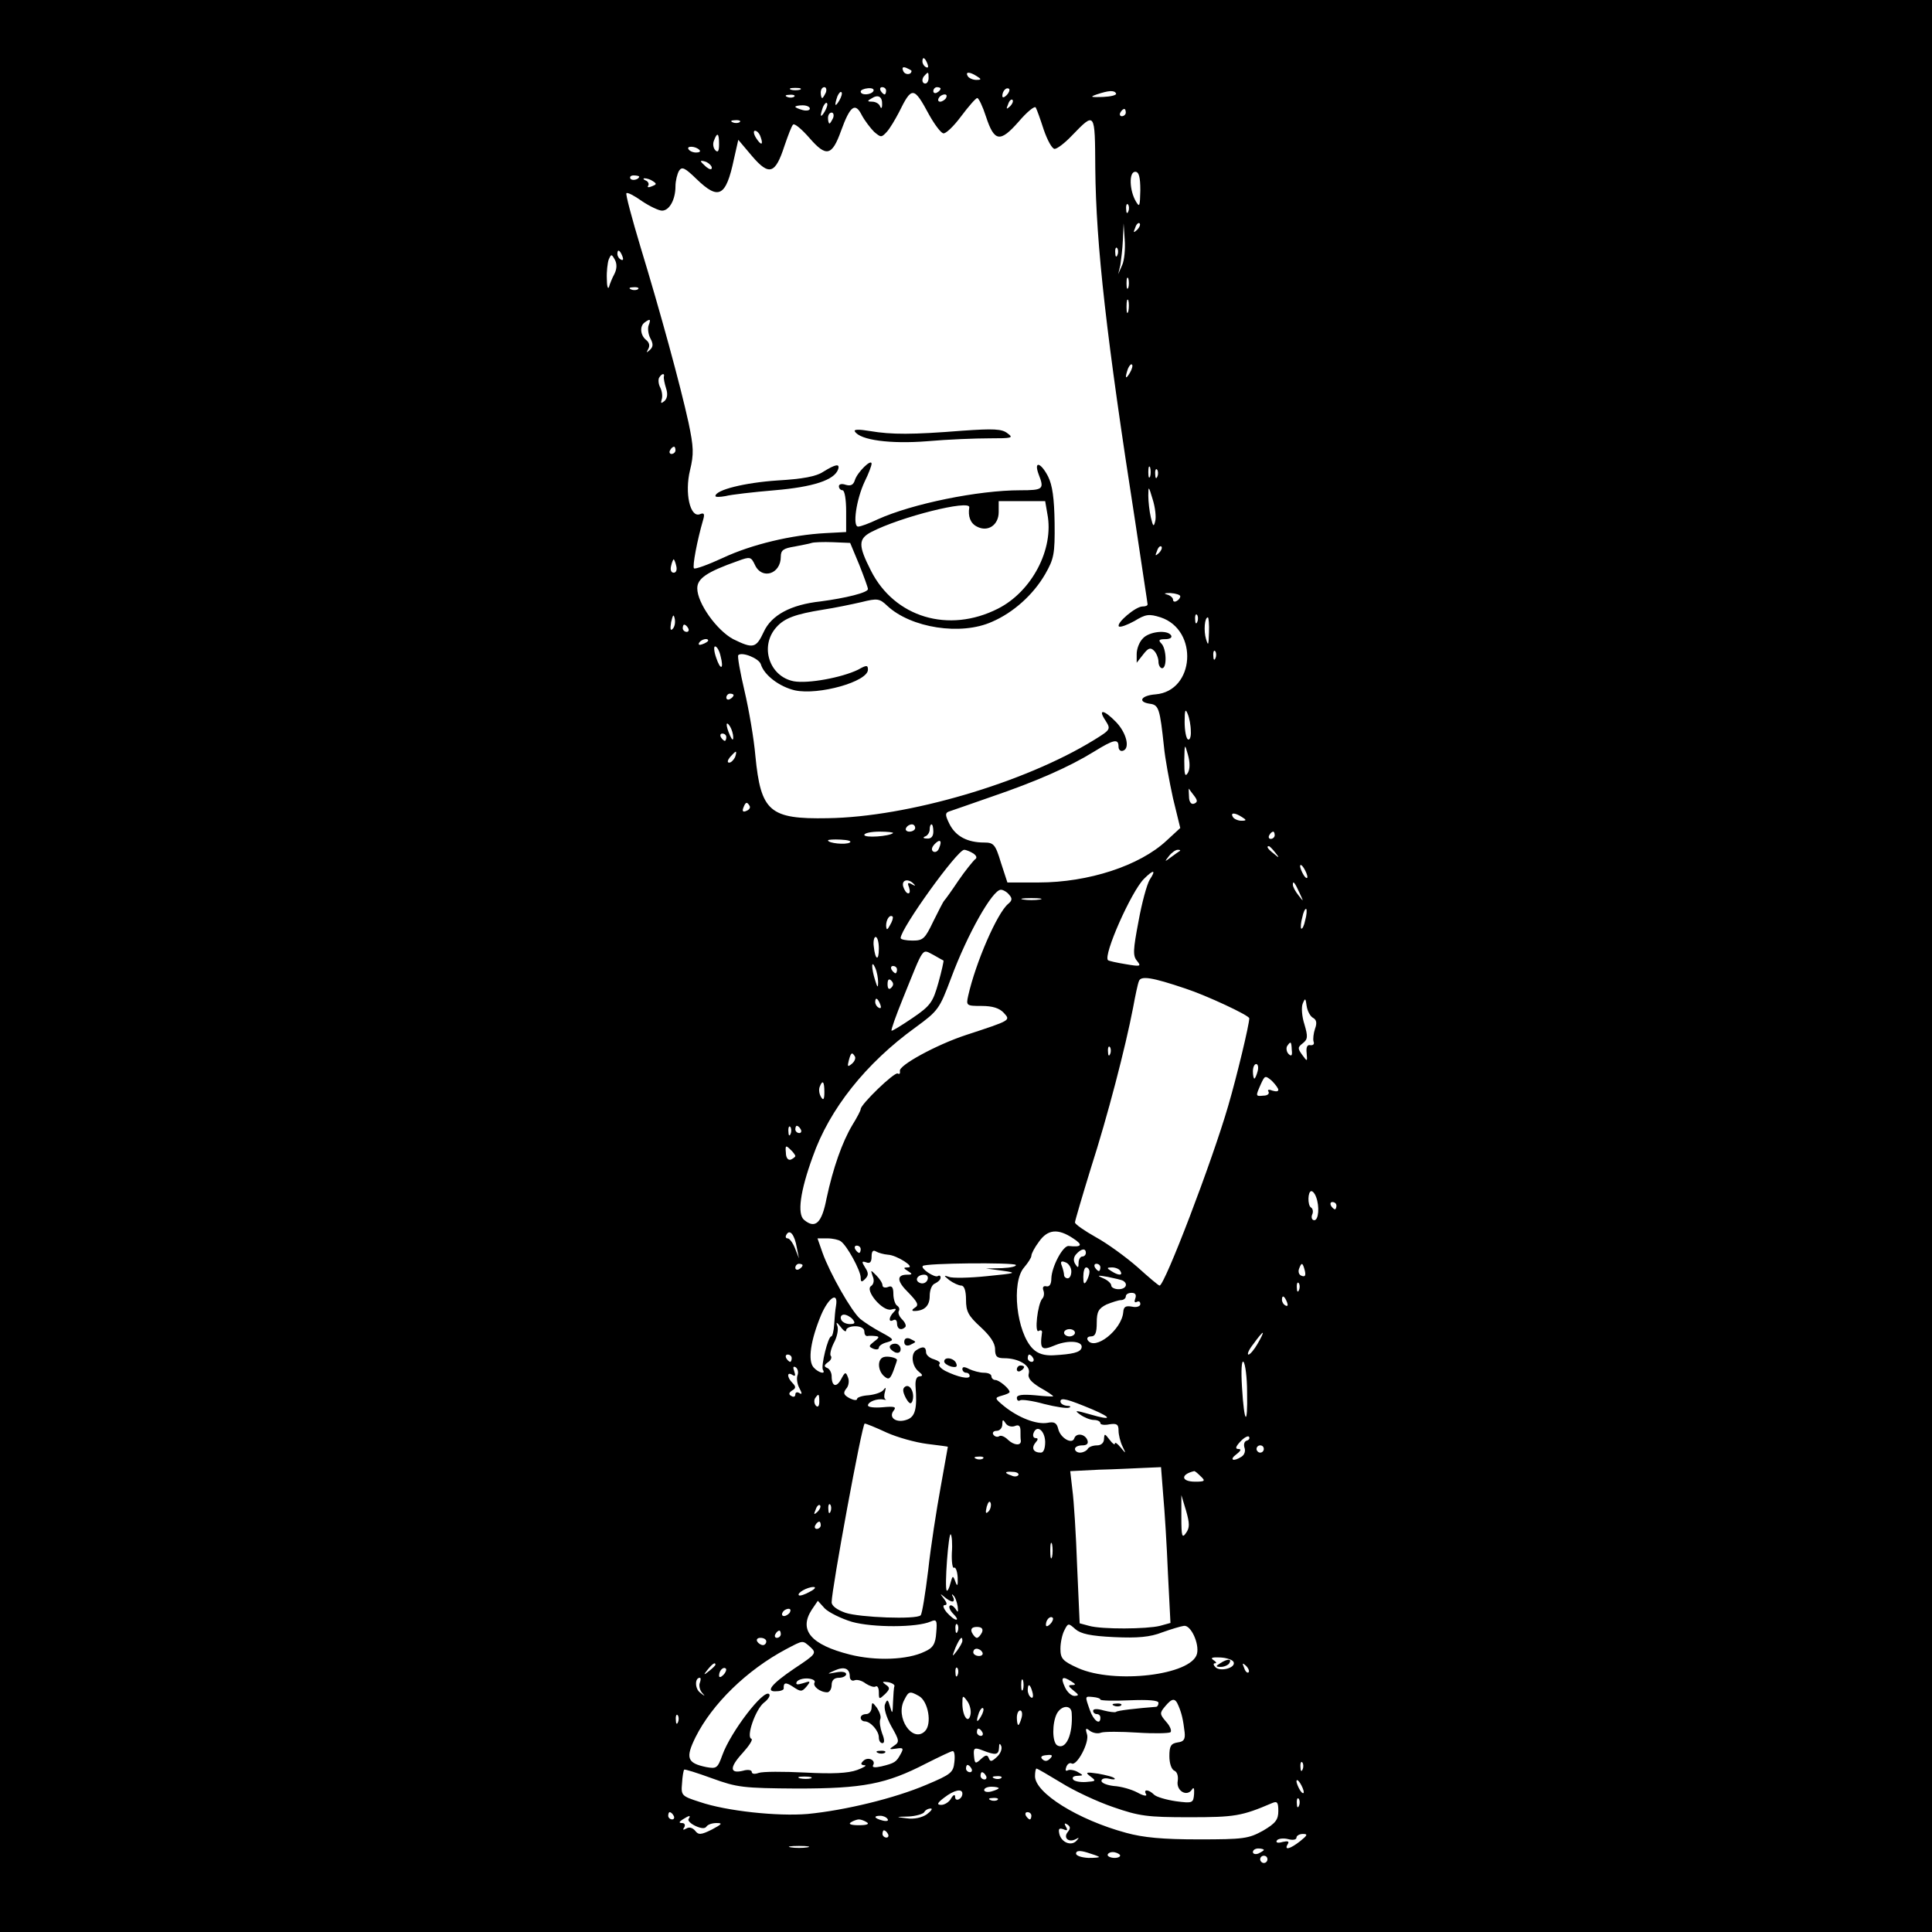 <?xml version="1.0" standalone="no"?>
<!DOCTYPE svg PUBLIC "-//W3C//DTD SVG 20010904//EN"
 "http://www.w3.org/TR/2001/REC-SVG-20010904/DTD/svg10.dtd">
<svg version="1.0" xmlns="http://www.w3.org/2000/svg"
 width="532pt" height="532pt" viewBox="0 0 532 532"
 preserveAspectRatio="xMidYMid meet">
<g transform="translate(0,532) scale(0.1,-0.1)"
fill="#000000" stroke="none">
<path d="M0 2660 l0 -2660 2660 0 2660 0 0 2660 0 2660 -2660 0 -2660 0 0
-2660z m2554 2484 c3 -8 2 -12 -4 -9 -6 3 -10 10 -10 16 0 14 7 11 14 -7z
m-44 -19 c0 -12 -19 -12 -23 0 -4 9 -1 12 9 8 7 -3 14 -7 14 -8z m47 -20 c0
-8 -4 -15 -9 -15 -10 0 -11 14 -1 23 9 10 10 9 10 -8z m133 5 c13 -8 13 -10
-2 -10 -9 0 -20 5 -23 10 -8 13 5 13 25 0z m-487 -37 c-7 -2 -19 -2 -25 0 -7
3 -2 5 12 5 14 0 19 -2 13 -5z m71 -8 c-4 -8 -8 -15 -10 -15 -2 0 -4 7 -4 15
0 8 4 15 10 15 5 0 7 -7 4 -15z m131 4 c-7 -11 -35 -12 -35 -1 0 4 9 8 20 9
11 1 18 -2 15 -8z m35 1 c0 -5 -2 -10 -4 -10 -3 0 -8 5 -11 10 -3 6 -1 10 4
10 6 0 11 -4 11 -10z m150 6 c0 -3 -4 -8 -10 -11 -5 -3 -10 -1 -10 4 0 6 5 11
10 11 6 0 10 -2 10 -4z m182 -18 c-7 -7 -12 -8 -12 -2 0 6 3 14 7 17 3 4 9 5
12 2 2 -3 -1 -11 -7 -17z m-461 -15 c-12 -20 -14 -14 -5 12 4 9 9 14 11 11 3
-2 0 -13 -6 -23z m248 -40 c14 -25 31 -48 38 -50 6 -3 29 19 49 46 21 28 41
51 45 51 4 0 15 -23 24 -51 23 -70 39 -72 90 -14 23 27 44 44 47 39 3 -5 13
-33 22 -61 10 -29 23 -53 30 -53 7 0 28 16 47 36 65 67 64 68 65 -90 2 -211
31 -467 110 -973 18 -122 34 -224 34 -227 0 -4 -6 -6 -14 -6 -19 0 -73 -46
-65 -55 4 -3 23 4 43 15 31 19 40 20 72 10 105 -35 94 -203 -14 -212 -40 -3
-51 -21 -15 -26 24 -3 27 -15 38 -117 3 -33 15 -97 25 -143 l20 -82 -38 -35
c-74 -69 -215 -115 -352 -115 l-86 0 -18 55 c-15 50 -20 55 -46 55 -46 0 -78
17 -95 50 -12 24 -13 31 -3 35 7 2 60 21 118 41 123 42 214 82 282 124 55 34
68 37 68 14 0 -9 6 -14 13 -11 19 7 9 49 -20 79 -33 34 -51 37 -29 4 15 -24
15 -25 -32 -54 -192 -118 -513 -212 -733 -215 -160 -3 -184 18 -199 172 -4 47
-18 128 -30 179 -12 51 -20 96 -17 98 10 10 57 -9 62 -25 9 -30 51 -62 94 -72
65 -14 201 24 201 57 0 13 -4 13 -27 0 -45 -22 -138 -39 -177 -32 -68 13 -95
97 -48 149 22 25 53 36 127 48 33 5 81 15 107 21 44 11 50 10 71 -10 65 -61
203 -83 289 -44 58 25 113 74 146 131 24 42 27 55 26 141 -1 68 -6 104 -18
128 -20 39 -40 44 -26 6 16 -41 13 -44 -51 -44 -115 0 -297 -37 -392 -80 -23
-11 -47 -20 -54 -20 -16 0 -5 75 18 124 11 22 19 44 19 49 0 15 -39 -23 -46
-45 -4 -13 -11 -17 -25 -13 -11 4 -19 2 -19 -4 0 -6 5 -11 10 -11 6 0 10 -26
10 -58 l0 -57 -57 -3 c-93 -5 -203 -31 -282 -68 -41 -19 -77 -32 -80 -29 -5 5
9 78 25 133 5 17 3 21 -9 16 -27 -10 -42 59 -27 121 11 45 10 64 -4 131 -23
105 -78 306 -132 483 -24 80 -42 147 -39 149 3 3 22 -7 43 -22 21 -14 46 -26
55 -26 20 0 37 30 37 67 0 15 5 35 10 43 8 12 16 8 48 -23 61 -59 81 -49 103
55 l12 53 38 -45 c47 -55 64 -49 89 28 10 29 20 56 24 59 4 4 24 -13 45 -37
46 -53 62 -50 87 20 25 69 39 79 57 43 8 -15 24 -36 34 -46 19 -16 20 -16 35
0 9 10 23 34 33 53 36 73 41 73 84 -7z m514 60 c3 -5 -14 -9 -36 -10 -34 -1
-37 0 -17 7 33 11 48 12 53 3z m-886 -9 c-3 -3 -12 -4 -19 -1 -8 3 -5 6 6 6
11 1 17 -2 13 -5z m242 -22 c0 -11 -3 -12 -6 -4 -2 6 -12 12 -21 12 -14 0 -15
2 -2 9 18 12 30 5 29 -17z m176 18 c-3 -5 -11 -10 -16 -10 -6 0 -7 5 -4 10 3
6 11 10 16 10 6 0 7 -4 4 -10z m176 -23 c-10 -9 -11 -8 -5 6 3 10 9 15 12 12
3 -3 0 -11 -7 -18z m-510 -14 c-12 -20 -14 -14 -5 12 4 9 9 14 11 11 3 -2 0
-13 -6 -23z m-41 8 c0 -5 -9 -7 -20 -4 -11 3 -20 7 -20 9 0 2 9 4 20 4 11 0
20 -4 20 -9z m870 -11 c0 -5 -5 -10 -11 -10 -5 0 -7 5 -4 10 3 6 8 10 11 10 2
0 4 -4 4 -10z m-806 -15 c-4 -8 -8 -15 -10 -15 -2 0 -4 7 -4 15 0 8 4 15 10
15 5 0 7 -7 4 -15z m-257 -11 c-3 -3 -12 -4 -19 -1 -8 3 -5 6 6 6 11 1 17 -2
13 -5z m57 -40 c9 -24 2 -26 -12 -4 -7 11 -8 20 -3 20 5 0 12 -7 15 -16z
m-114 -21 c0 -19 -3 -24 -10 -17 -6 6 -8 18 -4 27 9 24 14 21 14 -10z m-54
-16 c4 -4 0 -7 -9 -7 -9 0 -18 4 -21 9 -7 10 20 9 30 -2z m34 -49 c0 -6 -6 -5
-15 2 -8 7 -15 14 -15 16 0 2 7 1 15 -2 8 -4 15 -11 15 -16z m1180 -62 c-1
-44 -2 -48 -12 -31 -18 30 -20 82 -2 82 10 0 14 -14 14 -51z m-1380 38 c0 -8
-19 -13 -24 -6 -3 5 1 9 9 9 8 0 15 -2 15 -3z m38 -13 c11 -7 10 -9 -3 -14 -9
-4 -14 -3 -10 2 3 5 -1 12 -7 14 -7 3 -8 6 -3 6 6 0 16 -3 23 -8z m1309 -83
c-3 -8 -6 -5 -6 6 -1 11 2 17 5 13 3 -3 4 -12 1 -19z m24 -51 c-10 -9 -11 -8
-5 6 3 10 9 15 12 12 3 -3 0 -11 -7 -18z m-41 -97 l-11 -25 6 25 c2 14 6 45 7
70 l2 45 3 -45 c2 -25 -1 -57 -7 -70z m-13 28 c-3 -8 -6 -5 -6 6 -1 11 2 17 5
13 3 -3 4 -12 1 -19z m-1363 -4 c3 -8 2 -12 -4 -9 -6 3 -10 10 -10 16 0 14 7
11 14 -7z m-22 -48 c-6 -11 -13 -28 -15 -36 -3 -8 -6 2 -6 22 -1 20 2 44 5 53
7 16 8 16 17 0 6 -11 6 -25 -1 -39z m1415 -38 c-3 -7 -5 -2 -5 12 0 14 2 19 5
13 2 -7 2 -19 0 -25z m-1350 -4 c-3 -3 -12 -4 -19 -1 -8 3 -5 6 6 6 11 1 17
-2 13 -5z m1350 -61 c-3 -10 -5 -4 -5 12 0 17 2 24 5 18 2 -7 2 -21 0 -30z
m-1321 -39 c-3 -8 -1 -25 5 -36 8 -15 8 -23 -2 -32 -9 -8 -10 -8 -4 3 5 9 3
18 -6 25 -16 13 -18 38 -4 48 15 11 18 10 11 -8z m1325 -131 c-12 -20 -14 -14
-5 12 4 9 9 14 11 11 3 -2 0 -13 -6 -23z m-1283 -10 c-1 -5 2 -19 6 -32 5 -15
4 -27 -4 -35 -10 -8 -11 -7 -8 4 3 8 1 23 -4 33 -5 9 -6 22 -3 27 7 12 16 13
13 3z m32 -203 c0 -5 -5 -10 -11 -10 -5 0 -7 5 -4 10 3 6 8 10 11 10 2 0 4 -4
4 -10z m1307 -72 c-3 -7 -5 -2 -5 12 0 14 2 19 5 13 2 -7 2 -19 0 -25z m20 0
c-3 -8 -6 -5 -6 6 -1 11 2 17 5 13 3 -3 4 -12 1 -19z m-6 -123 c-4 -17 -6 -15
-12 10 -4 17 -7 44 -7 60 0 28 1 27 12 -10 7 -22 10 -49 7 -60z m-297 20 c19
-97 -43 -214 -136 -261 -136 -69 -285 -24 -350 105 -35 69 -35 87 1 106 81 42
273 90 270 68 -4 -25 3 -44 21 -53 30 -16 60 4 60 40 l0 30 64 0 64 0 6 -35z
m-518 -140 c13 -33 24 -63 24 -67 0 -10 -62 -25 -130 -34 -83 -9 -136 -38
-157 -84 -21 -45 -29 -47 -84 -20 -45 24 -99 99 -99 140 0 27 26 45 111 75 35
13 37 12 48 -11 19 -41 71 -25 71 23 0 18 7 23 38 28 20 4 42 8 47 10 6 2 32
3 58 2 l48 -2 25 -60z m825 32 c-10 -9 -11 -8 -5 6 3 10 9 15 12 12 3 -3 0
-11 -7 -18z m-1329 -35 c3 -11 0 -19 -7 -19 -7 0 -10 8 -7 19 2 10 6 18 7 18
1 0 5 -8 7 -18z m1388 -84 c0 -4 -4 -10 -10 -13 -5 -3 -10 -2 -10 4 0 5 -8 12
-17 14 -10 3 -6 4 10 4 15 -1 27 -5 27 -9z m-1398 -90 c-6 -6 -7 0 -4 19 5 21
7 23 10 9 2 -10 0 -22 -6 -28z m1445 20 c-3 -8 -6 -5 -6 6 -1 11 2 17 5 13 3
-3 4 -12 1 -19z m32 -30 c-1 -35 -2 -38 -8 -18 -7 23 -4 60 5 60 2 0 4 -19 3
-42z m-1434 12 c3 -5 1 -10 -4 -10 -6 0 -11 5 -11 10 0 6 2 10 4 10 3 0 8 -4
11 -10z m55 -34 c0 -2 -7 -7 -16 -10 -8 -3 -12 -2 -9 4 6 10 25 14 25 6z m34
-42 c10 -38 0 -41 -12 -5 -6 17 -7 31 -3 31 5 0 12 -12 15 -26z m1363 -6 c-3
-8 -6 -5 -6 6 -1 11 2 17 5 13 3 -3 4 -12 1 -19z m-1327 -102 c0 -3 -4 -8 -10
-11 -5 -3 -10 -1 -10 4 0 6 5 11 10 11 6 0 10 -2 10 -4z m1259 -99 c1 -16 -3
-26 -8 -23 -5 3 -9 25 -9 48 0 32 2 38 8 23 5 -11 9 -33 9 -48z m-1260 -17 c0
-10 -3 -8 -9 5 -12 27 -12 43 0 25 5 -8 9 -22 9 -30z m-19 0 c0 -5 -2 -10 -4
-10 -3 0 -8 5 -11 10 -3 6 -1 10 4 10 6 0 11 -4 11 -10z m1271 -98 c-8 -13
-10 -5 -10 33 1 48 1 49 10 17 6 -21 6 -39 0 -50z m-1247 43 c-4 -8 -11 -15
-16 -15 -6 0 -5 6 2 15 7 8 14 15 16 15 2 0 1 -7 -2 -15z m1264 -106 c10 -13
10 -18 0 -22 -8 -3 -14 5 -14 20 -1 13 -1 23 0 21 1 -2 7 -10 14 -19z m-1224
-28 c3 -5 -1 -11 -9 -14 -9 -4 -12 -1 -8 9 6 16 10 17 17 5z m1356 -31 c13 -8
13 -10 -2 -10 -9 0 -20 5 -23 10 -8 13 5 13 25 0z m-900 -30 c0 -5 -7 -10 -16
-10 -8 0 -12 5 -9 10 3 6 10 10 16 10 5 0 9 -4 9 -10z m50 -10 c0 -13 -6 -20
-17 -19 -11 0 -13 3 -5 6 6 2 12 11 12 19 0 8 2 14 5 14 3 0 5 -9 5 -20z
m-111 -4 c-10 -9 -79 -14 -79 -5 0 5 19 9 42 9 23 0 39 -2 37 -4z m1051 -6 c0
-5 -5 -10 -11 -10 -5 0 -7 5 -4 10 3 6 8 10 11 10 2 0 4 -4 4 -10z m-1170 -20
c-11 -7 -60 -2 -60 6 0 2 16 3 35 2 20 -1 31 -4 25 -8z m246 -15 c-3 -9 -10
-13 -16 -10 -6 4 -5 11 3 20 15 16 22 11 13 -10z m925 -12 c13 -16 12 -17 -3
-4 -17 13 -22 21 -14 21 2 0 10 -8 17 -17z m-831 -3 c10 -7 11 -13 4 -17 -5
-5 -26 -30 -45 -58 -18 -27 -36 -52 -39 -55 -3 -3 -16 -29 -30 -57 -23 -48
-28 -53 -57 -53 -18 0 -33 3 -33 7 0 26 156 243 175 243 5 0 17 -5 25 -10z
m569 7 c-2 -1 -13 -9 -24 -17 -19 -14 -19 -14 -6 3 7 9 18 17 24 17 6 0 8 -1
6 -3z m351 -72 c0 -5 -5 -3 -10 5 -5 8 -10 20 -10 25 0 6 5 3 10 -5 5 -8 10
-19 10 -25z m-434 -7 c-8 -13 -22 -65 -31 -115 -15 -79 -16 -95 -4 -109 12
-15 10 -16 -31 -9 -25 4 -47 9 -49 11 -14 13 64 189 99 224 27 27 34 25 16 -2z
m-649 -13 c5 -4 2 -5 -6 0 -11 6 -13 4 -8 -8 3 -10 3 -17 -2 -17 -5 0 -11 9
-14 19 -5 19 15 23 30 6z m1062 -25 c11 -24 11 -24 -3 -6 -9 11 -16 24 -16 30
0 12 5 7 19 -24z m-800 -4 c9 -10 8 -16 -3 -25 -30 -25 -89 -160 -110 -253 -6
-27 -5 -28 37 -28 30 0 49 -6 61 -19 19 -21 21 -20 -104 -61 -82 -27 -186 -84
-182 -99 1 -7 -1 -10 -6 -7 -9 5 -102 -85 -102 -98 0 -4 -10 -23 -23 -44 -28
-47 -53 -118 -71 -202 -13 -68 -31 -85 -62 -59 -19 16 -11 78 24 174 46 131
146 257 283 356 63 46 66 51 98 136 45 121 114 243 137 243 6 0 17 -6 23 -14z
m84 -13 c-13 -2 -33 -2 -45 0 -13 2 -3 4 22 4 25 0 35 -2 23 -4z m731 -57 c-3
-15 -8 -25 -11 -23 -2 3 -1 17 3 31 3 15 8 25 11 23 2 -3 1 -17 -3 -31z
m-1143 -13 c-8 -15 -10 -15 -11 -2 0 17 10 32 18 25 2 -3 -1 -13 -7 -23z m-31
-65 c0 -36 -10 -32 -14 6 -2 14 1 26 5 26 5 0 9 -14 9 -32z m153 -19 c12 -7
23 -13 25 -14 1 -1 -5 -29 -14 -61 -15 -53 -21 -63 -71 -97 -31 -21 -57 -37
-58 -35 -2 2 12 41 31 88 61 150 51 137 87 119z m-155 -74 c0 -16 -2 -15 -8 5
-11 34 -11 60 0 35 5 -11 8 -29 8 -40z m52 35 c0 -5 -2 -10 -4 -10 -3 0 -8 5
-11 10 -3 6 -1 10 4 10 6 0 11 -4 11 -10z m-16 -50 c-6 -6 -10 -3 -10 10 0 13
4 16 10 10 7 -7 7 -13 0 -20z m810 -2 c58 -19 176 -74 176 -82 0 -17 -34 -159
-58 -241 -44 -152 -175 -495 -189 -495 -3 0 -30 23 -61 51 -32 28 -83 65 -114
82 -32 18 -58 36 -58 41 0 4 20 72 44 150 46 143 95 332 116 441 6 33 13 66
16 73 5 16 36 11 128 -20z m-840 -44 c3 -8 2 -12 -4 -9 -6 3 -10 10 -10 16 0
14 7 11 14 -7z m1192 -37 c9 -5 11 -14 5 -30 -4 -12 -6 -28 -4 -35 3 -7 -1
-11 -9 -10 -8 2 -12 -5 -10 -22 2 -24 2 -24 -12 -5 -13 18 -13 21 1 32 14 11
15 18 5 52 -7 21 -9 47 -5 57 7 17 8 16 11 -6 2 -14 10 -29 18 -33z m-59 -88
c2 -16 -1 -19 -9 -11 -5 5 -7 15 -4 21 10 15 12 14 13 -10z m-500 -11 c-3 -8
-6 -5 -6 6 -1 11 2 17 5 13 3 -3 4 -12 1 -19z m-703 -7 c3 -5 -1 -14 -8 -20
-12 -10 -13 -8 -9 8 6 23 9 25 17 12z m1109 -41 c-3 -11 -7 -20 -9 -20 -2 0
-4 9 -4 20 0 11 4 20 9 20 5 0 7 -9 4 -20z m57 -51 c0 -5 -7 -5 -17 -2 -9 4
-14 2 -10 -3 3 -6 -3 -11 -14 -11 -22 -2 -22 -2 -7 32 11 24 12 24 30 9 10
-10 18 -21 18 -25z m-1250 -6 c0 -21 -3 -24 -9 -14 -5 8 -7 20 -4 28 8 21 13
15 13 -14z m-93 -115 c-3 -8 -6 -5 -6 6 -1 11 2 17 5 13 3 -3 4 -12 1 -19z
m28 12 c3 -5 1 -10 -4 -10 -6 0 -11 5 -11 10 0 6 2 10 4 10 3 0 8 -4 11 -10z
m-15 -73 c0 -3 -6 -7 -12 -10 -8 -3 -14 5 -14 19 -2 20 0 21 12 9 8 -7 14 -16
14 -18z m1434 -113 c10 -26 7 -64 -5 -64 -6 0 -9 7 -6 15 4 8 2 17 -3 20 -10
6 -9 45 1 45 4 0 10 -7 13 -16z m56 -24 c0 -5 -2 -10 -4 -10 -3 0 -8 5 -11 10
-3 6 -1 10 4 10 6 0 11 -4 11 -10z m-1486 -115 l6 -30 -11 28 c-6 15 -15 27
-20 27 -6 0 -7 5 -3 11 9 15 22 -1 28 -36z m761 25 c28 -18 24 -25 -12 -21
-16 2 -47 -57 -48 -89 0 -16 -5 -24 -14 -22 -8 2 -11 -3 -8 -11 3 -8 2 -18 -3
-23 -13 -15 -22 -96 -10 -89 6 4 11 1 9 -6 -6 -45 -1 -49 37 -33 37 15 78 11
72 -8 -4 -12 -24 -17 -78 -20 -24 -1 -42 4 -56 18 -45 45 -60 183 -24 224 11
13 20 27 20 32 0 6 9 23 21 39 24 34 52 37 94 9z m-640 -8 c17 -11 55 -81 55
-100 0 -13 3 -13 12 -4 10 10 10 17 0 32 -10 16 -9 18 3 14 10 -4 15 0 15 16
0 14 4 19 12 14 7 -4 21 -8 33 -9 24 -1 77 -35 55 -35 -13 0 -13 -2 0 -10 13
-8 13 -10 -2 -10 -30 0 -29 -18 4 -50 25 -26 29 -34 17 -41 -8 -5 -9 -9 -2 -9
28 0 43 14 43 41 0 17 6 32 15 35 8 4 15 10 15 16 0 5 -3 7 -8 4 -8 -5 -48 21
-41 28 7 8 248 10 256 3 3 -4 -14 -8 -38 -9 l-44 -1 45 -6 c42 -6 39 -7 -42
-15 -48 -5 -96 -6 -105 -2 -15 5 -15 4 1 -9 11 -8 26 -15 33 -15 8 0 13 -14
13 -39 0 -32 6 -44 40 -75 26 -24 40 -44 40 -61 0 -20 5 -25 25 -25 40 0 73
-20 68 -41 -4 -13 5 -24 31 -40 20 -11 36 -22 36 -24 0 -1 -22 0 -50 3 -35 3
-50 1 -50 -7 0 -7 4 -10 9 -7 4 3 34 -1 66 -10 32 -8 63 -13 69 -10 6 2 3 5
-6 5 -10 1 -18 6 -18 12 0 12 21 6 88 -22 56 -24 53 -31 -5 -14 -42 12 -46 12
-29 0 11 -8 28 -15 38 -15 10 0 18 -4 18 -9 0 -4 11 -6 25 -3 20 3 25 0 25
-17 0 -12 5 -32 11 -44 10 -21 10 -21 -5 -3 -9 11 -16 16 -16 11 0 -5 -7 0
-15 11 -13 17 -14 17 -15 2 0 -11 -8 -18 -19 -18 -11 0 -23 -4 -26 -10 -3 -5
-13 -10 -21 -10 -8 0 -14 5 -14 10 0 6 9 10 20 10 13 0 18 5 14 15 -7 17 -31
20 -36 4 -6 -17 -38 1 -44 26 -4 17 -11 21 -30 17 -30 -5 -79 14 -118 45 -28
23 -28 24 -7 30 11 3 21 7 21 10 0 9 -29 33 -39 33 -6 0 -11 5 -11 10 0 6 -9
10 -21 10 -11 0 -29 5 -40 10 -13 7 -19 7 -19 0 0 -5 5 -10 10 -10 6 0 10 -4
10 -9 0 -10 -33 -3 -67 14 -13 7 -20 15 -16 19 4 4 -3 9 -15 13 -12 3 -22 12
-22 19 0 16 -9 18 -27 6 -16 -10 -12 -44 7 -59 11 -9 12 -12 2 -13 -8 0 -12
-10 -11 -27 5 -62 -1 -84 -23 -92 -29 -11 -53 5 -37 25 8 10 2 12 -30 9 -23
-2 -41 0 -41 5 0 10 26 20 43 16 6 -1 9 -1 5 1 -4 2 -4 12 -1 21 3 12 2 13 -4
5 -5 -7 -23 -13 -41 -15 -18 -1 -32 -6 -32 -10 0 -5 -9 -4 -21 2 -16 9 -18 14
-9 26 7 7 9 22 5 31 -6 16 -8 16 -19 -5 -13 -24 -26 -20 -26 9 0 9 -6 20 -12
22 -10 4 -9 8 2 16 8 5 11 13 8 17 -4 3 0 20 8 36 9 16 13 37 10 46 -5 13 -2
12 9 -2 8 -11 15 -15 15 -9 0 6 11 11 25 11 15 0 25 -6 25 -14 0 -8 3 -13 8
-13 4 1 14 1 22 0 12 -1 12 -4 -3 -15 -15 -12 -16 -14 -2 -20 8 -3 15 -2 15 3
0 5 10 12 23 15 20 6 19 8 -16 27 -21 11 -47 28 -58 37 -24 20 -84 126 -104
182 l-14 40 27 0 c15 0 32 -4 37 -8z m55 -22 c0 -5 -2 -10 -4 -10 -3 0 -8 5
-11 10 -3 6 -1 10 4 10 6 0 11 -4 11 -10z m620 -10 c0 -5 -4 -10 -10 -10 -5 0
-10 -8 -10 -17 0 -15 -2 -15 -9 -4 -6 9 -5 19 2 27 14 16 27 18 27 4z m-40
-51 c0 -10 -4 -19 -10 -19 -5 0 -10 4 -10 9 0 5 -3 17 -6 25 -5 12 -2 15 10
10 9 -3 16 -15 16 -25z m-740 17 c0 -3 -4 -8 -10 -11 -5 -3 -10 -1 -10 4 0 6
5 11 10 11 6 0 10 -2 10 -4z m820 -6 c0 -5 -2 -10 -4 -10 -3 0 -8 5 -11 10 -3
6 -1 10 4 10 6 0 11 -4 11 -10z m563 -9 c3 -13 1 -18 -9 -14 -7 2 -10 11 -7
19 7 19 10 18 16 -5z m-593 -3 c0 -7 -4 -19 -9 -27 -6 -9 -8 -5 -8 13 0 14 3
26 8 26 5 0 9 -6 9 -12z m85 2 c8 -13 -5 -13 -25 0 -13 8 -13 10 2 10 9 0 20
-4 23 -10z m-531 -24 c-3 -8 -12 -12 -20 -9 -17 6 -9 23 11 23 8 0 12 -6 9
-14z m539 -3 c14 -9 7 -23 -13 -23 -11 0 -20 5 -20 10 0 6 -10 15 -22 20 -19
8 -16 9 12 4 19 -4 38 -8 43 -11z m484 -25 c-3 -8 -6 -5 -6 6 -1 11 2 17 5 13
3 -3 4 -12 1 -19z m-451 -24 c-3 -8 -2 -12 4 -9 6 3 10 1 10 -6 0 -6 -10 -10
-23 -7 -17 3 -23 0 -24 -15 -4 -49 -79 -108 -98 -77 -3 6 1 10 9 10 12 0 16
10 16 38 0 30 5 39 27 50 15 6 33 12 40 12 7 0 13 5 13 10 0 6 7 10 16 10 10
0 14 -5 10 -16z m-824 -20 c-2 -10 -4 -34 -5 -51 -1 -18 -5 -33 -8 -33 -9 0
-29 -82 -23 -92 9 -14 -13 -8 -26 7 -16 19 -8 74 21 144 21 49 48 66 41 25z
m1242 10 c3 -8 2 -12 -4 -9 -6 3 -10 10 -10 16 0 14 7 11 14 -7z m-1196 -47
c8 -10 6 -13 -8 -13 -11 0 -22 6 -24 13 -3 7 1 13 8 13 7 0 18 -6 24 -13z
m612 -37 c0 -5 -7 -10 -15 -10 -8 0 -15 5 -15 10 0 6 7 10 15 10 8 0 15 -4 15
-10z m503 -30 c-9 -16 -21 -30 -25 -30 -5 0 1 14 14 30 12 17 23 30 25 30 2 0
-4 -13 -14 -30z m-1283 -40 c0 -5 -2 -10 -4 -10 -3 0 -8 5 -11 10 -3 6 -1 10
4 10 6 0 11 -4 11 -10z m665 0 c3 -5 1 -10 -4 -10 -6 0 -11 5 -11 10 0 6 2 10
4 10 3 0 8 -4 11 -10z m589 -94 c2 -97 -8 -87 -14 14 -3 47 -1 75 4 70 5 -5
10 -43 10 -84z m-1238 47 c-3 -8 -1 -24 5 -35 8 -15 8 -19 0 -14 -6 4 -11 2
-11 -4 0 -6 -5 -8 -11 -4 -8 4 -7 9 2 15 11 6 11 11 1 21 -15 15 -16 32 0 22
8 -5 9 -2 5 10 -4 11 -3 15 4 11 6 -4 8 -14 5 -22z m60 -73 c0 -12 -4 -16 -9
-11 -5 5 -6 14 -3 20 10 15 12 14 12 -9z m538 -67 c11 5 16 1 16 -13 0 -11 0
-23 1 -27 1 -15 -19 -13 -35 2 -9 9 -20 14 -25 10 -5 -3 -12 -1 -16 5 -3 5 1
10 9 10 9 0 16 8 16 18 0 14 2 14 9 3 5 -8 16 -11 25 -8z m-352 -18 c29 -13
79 -27 111 -31 31 -4 57 -7 57 -8 0 -1 -9 -51 -20 -112 -11 -60 -27 -162 -34
-227 -8 -65 -17 -122 -21 -125 -12 -12 -168 -6 -207 7 -23 8 -38 19 -38 29 0
36 84 492 91 492 4 0 31 -11 61 -25z m436 -25 c0 -18 -4 -30 -12 -30 -20 0
-27 12 -15 27 8 9 8 13 1 13 -6 0 -9 6 -6 14 9 24 31 7 32 -24z m555 3 c-7 -2
-9 -11 -6 -20 3 -8 0 -19 -8 -24 -23 -15 -35 -9 -15 6 13 10 15 15 6 15 -9 0
-8 6 5 20 10 11 21 17 24 14 3 -4 1 -9 -6 -11z m47 -23 c0 -5 -4 -10 -10 -10
-5 0 -10 5 -10 10 0 6 5 10 10 10 6 0 10 -4 10 -10z m-773 -26 c-3 -3 -12 -4
-19 -1 -8 3 -5 6 6 6 11 1 17 -2 13 -5z m496 -101 c4 -43 10 -140 13 -215 l7
-137 -29 -8 c-36 -9 -160 -10 -195 0 l-26 7 -7 157 c-3 87 -9 181 -13 210 l-6
52 79 4 c44 1 100 4 125 5 l46 2 6 -77z m-399 55 c-3 -4 -11 -5 -19 -1 -21 7
-19 12 4 10 11 0 18 -5 15 -9z m502 -3 c14 -13 12 -15 -15 -15 -39 0 -41 20
-3 29 2 1 10 -6 18 -14z m-40 -156 c-11 -16 -13 -10 -13 43 l0 61 13 -43 c10
-35 10 -47 0 -61z m-544 59 c-8 -8 -9 -4 -5 13 4 13 8 18 11 10 2 -7 -1 -18
-6 -23z m-471 -1 c-10 -9 -11 -8 -5 6 3 10 9 15 12 12 3 -3 0 -11 -7 -18z m36
1 c-3 -8 -6 -5 -6 6 -1 11 2 17 5 13 3 -3 4 -12 1 -19z m-27 -38 c0 -5 -5 -10
-11 -10 -5 0 -7 5 -4 10 3 6 8 10 11 10 2 0 4 -4 4 -10z m361 -76 c-1 -25 2
-44 6 -41 4 3 9 -9 10 -26 1 -24 -1 -27 -6 -13 -7 19 -8 18 -14 -4 -3 -13 -8
-22 -10 -20 -7 7 5 162 11 155 3 -3 5 -26 3 -51z m276 -11 c-3 -10 -5 -2 -5
17 0 19 2 27 5 18 2 -10 2 -26 0 -35z m-667 -96 c-14 -8 -27 -12 -30 -10 -7 6
23 23 40 23 8 0 4 -6 -10 -13z m393 -27 c4 0 5 6 1 13 -4 6 -3 9 1 4 5 -4 10
-18 12 -30 2 -17 1 -19 -6 -7 -6 8 -13 12 -16 8 -3 -3 1 -13 10 -22 9 -9 13
-16 8 -16 -5 0 -16 9 -26 20 -9 11 -12 20 -6 20 8 0 7 6 -2 18 -11 14 -11 15
1 5 8 -7 18 -13 23 -13z m-277 -56 c57 -16 179 -16 217 1 16 7 18 3 15 -31 -2
-31 -9 -42 -32 -52 -47 -23 -135 -26 -206 -8 -107 27 -141 67 -105 123 l17 25
19 -21 c11 -11 45 -28 75 -37z m-171 26 c-3 -5 -11 -10 -16 -10 -6 0 -7 5 -4
10 3 6 11 10 16 10 6 0 7 -4 4 -10z m717 -32 c-7 -7 -12 -8 -12 -2 0 14 12 26
19 19 2 -3 -1 -11 -7 -17z m-255 -20 c-3 -8 -6 -5 -6 6 -1 11 2 17 5 13 3 -3
4 -12 1 -19z m431 -16 c64 -3 99 0 132 13 25 9 52 17 60 18 19 3 43 -49 36
-77 -15 -59 -228 -84 -328 -39 -42 19 -48 26 -48 53 0 17 5 40 11 51 10 20 11
20 30 3 15 -13 42 -19 107 -22z m-364 13 c-4 -8 -10 -15 -14 -15 -4 0 -10 7
-14 15 -4 10 1 15 14 15 13 0 18 -5 14 -15z m-554 -5 c0 -5 -5 -10 -11 -10 -5
0 -7 5 -4 10 3 6 8 10 11 10 2 0 4 -4 4 -10z m-40 -20 c0 -5 -4 -10 -9 -10 -6
0 -13 5 -16 10 -3 6 1 10 9 10 9 0 16 -4 16 -10z m540 2 c0 -5 -7 -17 -15 -28
-14 -18 -14 -17 -4 9 12 27 19 34 19 19z m-418 -18 c17 -16 15 -19 -44 -58
-65 -44 -82 -66 -49 -63 11 0 19 4 19 7 -1 17 5 19 26 5 21 -14 24 -14 37 1
12 15 11 16 -10 9 -16 -5 -21 -4 -17 4 4 6 18 10 31 9 13 -1 21 -6 18 -11 -6
-10 15 -27 35 -27 6 0 12 9 12 20 0 13 7 20 20 20 11 0 20 5 20 10 0 6 -12 8
-27 5 -27 -5 -27 -5 -5 5 27 12 42 6 42 -17 0 -8 6 -13 13 -10 7 3 21 -1 31
-9 11 -7 23 -11 27 -8 5 3 9 -4 9 -16 0 -20 1 -20 17 -5 14 14 14 18 2 26 -11
8 -10 9 6 7 11 -2 19 -7 18 -11 -2 -4 -3 -24 -4 -44 -1 -33 -2 -34 -8 -13 -6
21 -8 22 -14 7 -4 -10 3 -34 17 -60 23 -40 23 -44 8 -54 -15 -10 -14 -11 6 -8
19 3 21 1 12 -15 -12 -22 -16 -25 -53 -34 -18 -4 -26 -3 -23 3 9 14 -14 25
-27 12 -8 -8 -7 -11 4 -12 7 0 -2 -6 -21 -13 -25 -9 -67 -11 -143 -7 -60 3
-117 3 -128 -1 -11 -4 -19 -3 -19 3 0 5 -11 7 -24 3 -37 -9 -38 9 -1 49 18 20
29 37 24 39 -15 5 11 80 34 99 12 9 19 20 15 24 -15 15 -106 -104 -129 -168
-13 -36 -16 -38 -44 -33 -53 11 -58 25 -30 82 46 92 141 185 250 243 48 25 44
25 67 5z m473 -14 c3 -5 -1 -10 -9 -10 -9 0 -16 5 -16 10 0 6 4 10 9 10 6 0
13 -4 16 -10z m692 -27 c6 -16 -37 -27 -50 -14 -6 6 -7 11 -1 11 5 0 3 4 -5 9
-9 6 -3 8 19 7 19 -1 35 -7 37 -13z m-1427 -7 c0 -2 -8 -10 -17 -17 -16 -13
-17 -12 -4 4 13 16 21 21 21 13z m1468 -21 c-3 -3 -9 2 -12 12 -6 14 -5 15 5
6 7 -7 10 -15 7 -18z m-1446 -7 c-7 -7 -12 -8 -12 -2 0 14 12 26 19 19 2 -3
-1 -11 -7 -17z m645 0 c-3 -8 -6 -5 -6 6 -1 11 2 17 5 13 3 -3 4 -12 1 -19z
m-710 -22 c-3 -7 0 -20 6 -27 10 -11 9 -11 -5 0 -15 11 -15 41 -1 41 3 0 3 -6
0 -14z m890 -18 c-3 -7 -5 -2 -5 12 0 14 2 19 5 13 2 -7 2 -19 0 -25z m133 22
c13 -8 13 -10 1 -10 -11 0 -9 -4 5 -15 15 -12 16 -14 3 -15 -9 0 -21 11 -27
25 -12 26 -7 31 18 15z m-107 -30 c3 -11 1 -18 -4 -14 -5 3 -9 12 -9 20 0 20
7 17 13 -6z m-313 -10 c26 -14 37 -77 17 -97 -34 -34 -83 38 -57 86 12 24 15
25 40 11z m142 -53 c-6 -25 -22 -2 -22 32 0 23 1 24 14 6 7 -10 11 -27 8 -38z
m358 43 c0 -3 36 -4 80 -2 52 2 80 0 80 -7 0 -6 -3 -11 -7 -11 -51 -4 -107
-10 -110 -14 -3 -2 -18 0 -34 4 -17 5 -29 5 -29 -1 0 -5 5 -9 10 -9 6 0 10 -4
10 -10 0 -22 -19 -8 -29 21 -14 40 -14 38 9 36 11 -1 20 -4 20 -7z m215 -17
c9 -21 13 -39 17 -73 2 -19 -2 -26 -19 -28 -19 -3 -23 -10 -23 -38 0 -20 6
-37 14 -40 7 -3 11 -14 9 -28 -5 -27 25 -45 39 -24 5 8 7 4 6 -12 -2 -25 -4
-26 -50 -20 -27 4 -54 12 -60 18 -15 15 -31 16 -22 1 3 -6 -8 -4 -24 5 -17 9
-46 17 -65 18 -18 2 -34 8 -34 14 0 6 9 9 21 6 12 -3 18 -2 15 1 -3 4 -23 9
-45 13 -34 5 -37 4 -21 -8 16 -12 15 -13 -13 -15 -16 -1 -32 2 -35 7 -4 6 2
10 12 10 17 1 17 1 0 11 -9 5 -22 7 -27 4 -6 -3 -7 1 -4 9 3 9 10 13 15 10 14
-8 50 59 42 81 -5 16 -3 18 8 9 8 -6 22 -9 31 -5 9 3 54 3 100 0 46 -3 86 -2
91 1 4 4 -1 17 -12 29 -18 21 -18 24 -3 42 20 24 28 24 37 2z m-544 -30 c-12
-20 -14 -14 -5 12 4 9 9 14 11 11 3 -2 0 -13 -6 -23z m250 10 c4 -59 -16 -103
-40 -89 -14 9 -14 61 -1 87 13 24 40 25 41 2z m-138 -13 c-3 -11 -7 -20 -9
-20 -2 0 -4 9 -4 20 0 11 4 20 9 20 5 0 7 -9 4 -20z m-946 -12 c-3 -8 -6 -5
-6 6 -1 11 2 17 5 13 3 -3 4 -12 1 -19z m838 -28 c3 -5 1 -10 -4 -10 -6 0 -11
5 -11 10 0 6 2 10 4 10 3 0 8 -4 11 -10z m40 -68 c-14 -13 -18 -14 -22 -4 -4
11 -9 10 -22 -2 -15 -14 -17 -13 -19 9 -2 22 1 24 24 15 36 -14 44 -13 45 8 0
11 2 13 6 4 3 -8 -2 -21 -12 -30z m-117 -14 c-3 -29 -9 -34 -78 -63 -87 -37
-223 -70 -326 -80 -83 -7 -224 8 -297 33 -50 16 -52 18 -49 51 1 19 4 36 6 38
1 2 36 -9 77 -24 69 -25 85 -27 234 -28 181 0 245 12 355 69 36 18 69 34 73
34 5 1 7 -12 5 -30z m263 9 c-7 -7 -14 -8 -21 -1 -6 6 -2 10 12 11 16 2 18 -1
9 -10z m696 -29 c-3 -8 -6 -5 -6 6 -1 11 2 17 5 13 3 -3 4 -12 1 -19z m-912 2
c3 -5 1 -10 -4 -10 -6 0 -11 5 -11 10 0 6 2 10 4 10 3 0 8 -4 11 -10z m247
-39 c35 -22 99 -52 143 -67 72 -25 94 -28 210 -28 125 0 144 3 228 39 14 6 17
2 17 -22 0 -24 -8 -34 -42 -54 -40 -22 -53 -24 -178 -24 -98 0 -152 5 -199 18
-133 36 -251 110 -251 156 0 12 2 21 4 21 3 0 33 -18 68 -39z m-207 19 c3 -5
1 -10 -4 -10 -6 0 -11 5 -11 10 0 6 2 10 4 10 3 0 8 -4 11 -10z m-482 -7 c-7
-2 -21 -2 -30 0 -10 3 -4 5 12 5 17 0 24 -2 18 -5z m524 1 c-3 -3 -12 -4 -19
-1 -8 3 -5 6 6 6 11 1 17 -2 13 -5z m833 -39 c0 -5 -5 -3 -10 5 -5 8 -10 20
-10 25 0 6 5 3 10 -5 5 -8 10 -19 10 -25z m-840 11 c0 -2 -9 -6 -20 -9 -11 -3
-20 -1 -20 4 0 5 9 9 20 9 11 0 20 -2 20 -4z m-100 -15 c0 -15 -20 -24 -20 -9
0 8 -5 6 -11 -4 -5 -10 -18 -18 -27 -18 -13 0 -12 5 8 20 27 21 50 26 50 11z
m97 -17 c-3 -3 -12 -4 -19 -1 -8 3 -5 6 6 6 11 1 17 -2 13 -5z m830 -16 c-3
-8 -6 -5 -6 6 -1 11 2 17 5 13 3 -3 4 -12 1 -19z m-1025 -24 c-13 -9 -35 -14
-55 -11 -32 4 -32 4 5 5 20 1 40 7 43 12 3 6 11 10 18 10 6 0 1 -7 -11 -16z
m-697 -4 c3 -5 1 -10 -4 -10 -6 0 -11 5 -11 10 0 6 2 10 4 10 3 0 8 -4 11 -10z
m985 0 c0 -5 -2 -10 -4 -10 -3 0 -8 5 -11 10 -3 6 -1 10 4 10 6 0 11 -4 11
-10z m-944 -9 c-3 -4 6 -13 19 -19 15 -7 26 -8 30 -2 4 6 16 10 28 10 18 0 15
-3 -13 -18 -30 -15 -37 -15 -46 -3 -7 8 -16 11 -24 6 -9 -5 -11 -4 -6 3 4 7 1
12 -6 12 -9 0 -9 3 2 10 19 12 23 12 16 1z m548 0 c4 -5 -3 -7 -14 -4 -23 6
-26 13 -6 13 8 0 17 -4 20 -9z m-57 -9 c8 -5 -1 -8 -22 -8 -21 0 -30 3 -22 8
6 4 17 8 22 8 6 0 16 -4 22 -8z m553 -27 c-13 -16 3 -30 23 -19 9 5 9 4 1 -5
-14 -15 -41 -5 -47 19 -3 14 -1 17 11 13 11 -5 13 -3 7 7 -5 9 -4 11 4 6 9 -6
9 -11 1 -21z m-495 -5 c3 -5 1 -10 -4 -10 -6 0 -11 5 -11 10 0 6 2 10 4 10 3
0 8 -4 11 -10z m1135 -20 c-28 -22 -45 -26 -34 -8 5 8 0 9 -14 6 -13 -4 -20
-2 -16 4 3 5 17 7 30 4 14 -4 24 -2 24 4 0 5 8 10 18 10 14 0 12 -4 -8 -20z
m-1357 -17 c-13 -2 -33 -2 -45 0 -13 2 -3 4 22 4 25 0 35 -2 23 -4z m803 -26
c2 -2 -11 -3 -29 -3 -19 1 -34 6 -34 12 0 8 10 9 30 3 16 -5 31 -10 33 -12z
m454 19 c0 -2 -7 -6 -15 -10 -8 -3 -15 -1 -15 4 0 6 7 10 15 10 8 0 15 -2 15
-4z m-396 -14 c2 -4 -4 -8 -15 -8 -10 0 -19 4 -19 8 0 4 6 8 14 8 8 0 17 -4
20 -8z m406 -12 c0 -5 -4 -10 -10 -10 -5 0 -10 5 -10 10 0 6 5 10 10 10 6 0
10 -4 10 -10z"/>
<path d="M2354 4132 c14 -24 98 -35 199 -27 56 5 133 8 171 8 63 0 68 1 50 14
-15 12 -38 13 -124 7 -138 -11 -195 -11 -254 -1 -30 5 -46 5 -42 -1z"/>
<path d="M2267 4021 c-19 -13 -57 -20 -126 -24 -90 -6 -171 -26 -171 -43 0 -3
12 -3 28 0 15 4 76 11 135 16 106 9 165 28 175 58 5 16 -7 14 -41 -7z"/>
<path d="M3147 3562 c-10 -10 -17 -29 -17 -43 l0 -24 18 23 c14 18 20 20 30
10 6 -6 12 -20 12 -30 0 -10 5 -18 10 -18 14 0 12 54 -2 68 -9 9 -7 12 11 12
12 0 19 4 16 10 -10 17 -61 11 -78 -8z"/>
<path d="M2403 1806 c5 -11 3 -22 -4 -27 -19 -11 31 -71 55 -65 14 4 16 2 7
-7 -14 -14 -15 -30 -1 -22 6 3 10 -1 10 -9 0 -16 12 -21 23 -10 3 4 -1 13 -9
21 -8 8 -12 18 -9 23 3 5 1 11 -5 15 -5 3 -10 18 -10 32 0 18 -4 24 -15 19 -8
-3 -15 -1 -15 5 0 6 -8 18 -17 27 -16 16 -16 16 -10 -2z"/>
<path d="M2490 1625 c0 -9 6 -12 15 -9 8 4 15 7 15 9 0 2 -7 5 -15 9 -9 3 -15
0 -15 -9z"/>
<path d="M2450 1611 c0 -5 7 -11 15 -15 9 -3 15 0 15 9 0 8 -7 15 -15 15 -8 0
-15 -4 -15 -9z"/>
<path d="M2433 1583 c-18 -6 -16 -38 2 -53 12 -10 16 -8 25 15 5 14 10 28 10
30 0 6 -25 12 -37 8z"/>
<path d="M2600 1571 c0 -5 9 -11 19 -14 14 -3 18 -1 14 9 -6 15 -33 19 -33 5z"/>
<path d="M2800 1549 c0 -5 5 -7 10 -4 6 3 10 8 10 11 0 2 -4 4 -10 4 -5 0 -10
-5 -10 -11z"/>
<path d="M2493 1502 c-8 -5 -8 -13 1 -31 9 -16 14 -19 18 -10 8 21 -5 49 -19
41z"/>
<path d="M2400 618 c0 -10 -7 -18 -15 -18 -8 0 -15 -4 -15 -10 0 -5 5 -10 11
-10 16 0 39 -26 39 -44 0 -9 4 -16 10 -16 6 0 6 10 -1 27 -5 14 -8 32 -5 39 3
7 -2 20 -9 31 -13 17 -14 17 -15 1z"/>
<path d="M2418 493 c7 -3 16 -2 19 1 4 3 -2 6 -13 5 -11 0 -14 -3 -6 -6z"/>
<path d="M3360 740 c-13 -8 -13 -10 2 -10 9 0 20 5 23 10 8 13 -5 13 -25 0z"/>
<path d="M3068 623 c7 -3 16 -2 19 1 4 3 -2 6 -13 5 -11 0 -14 -3 -6 -6z"/>
</g>
</svg>
